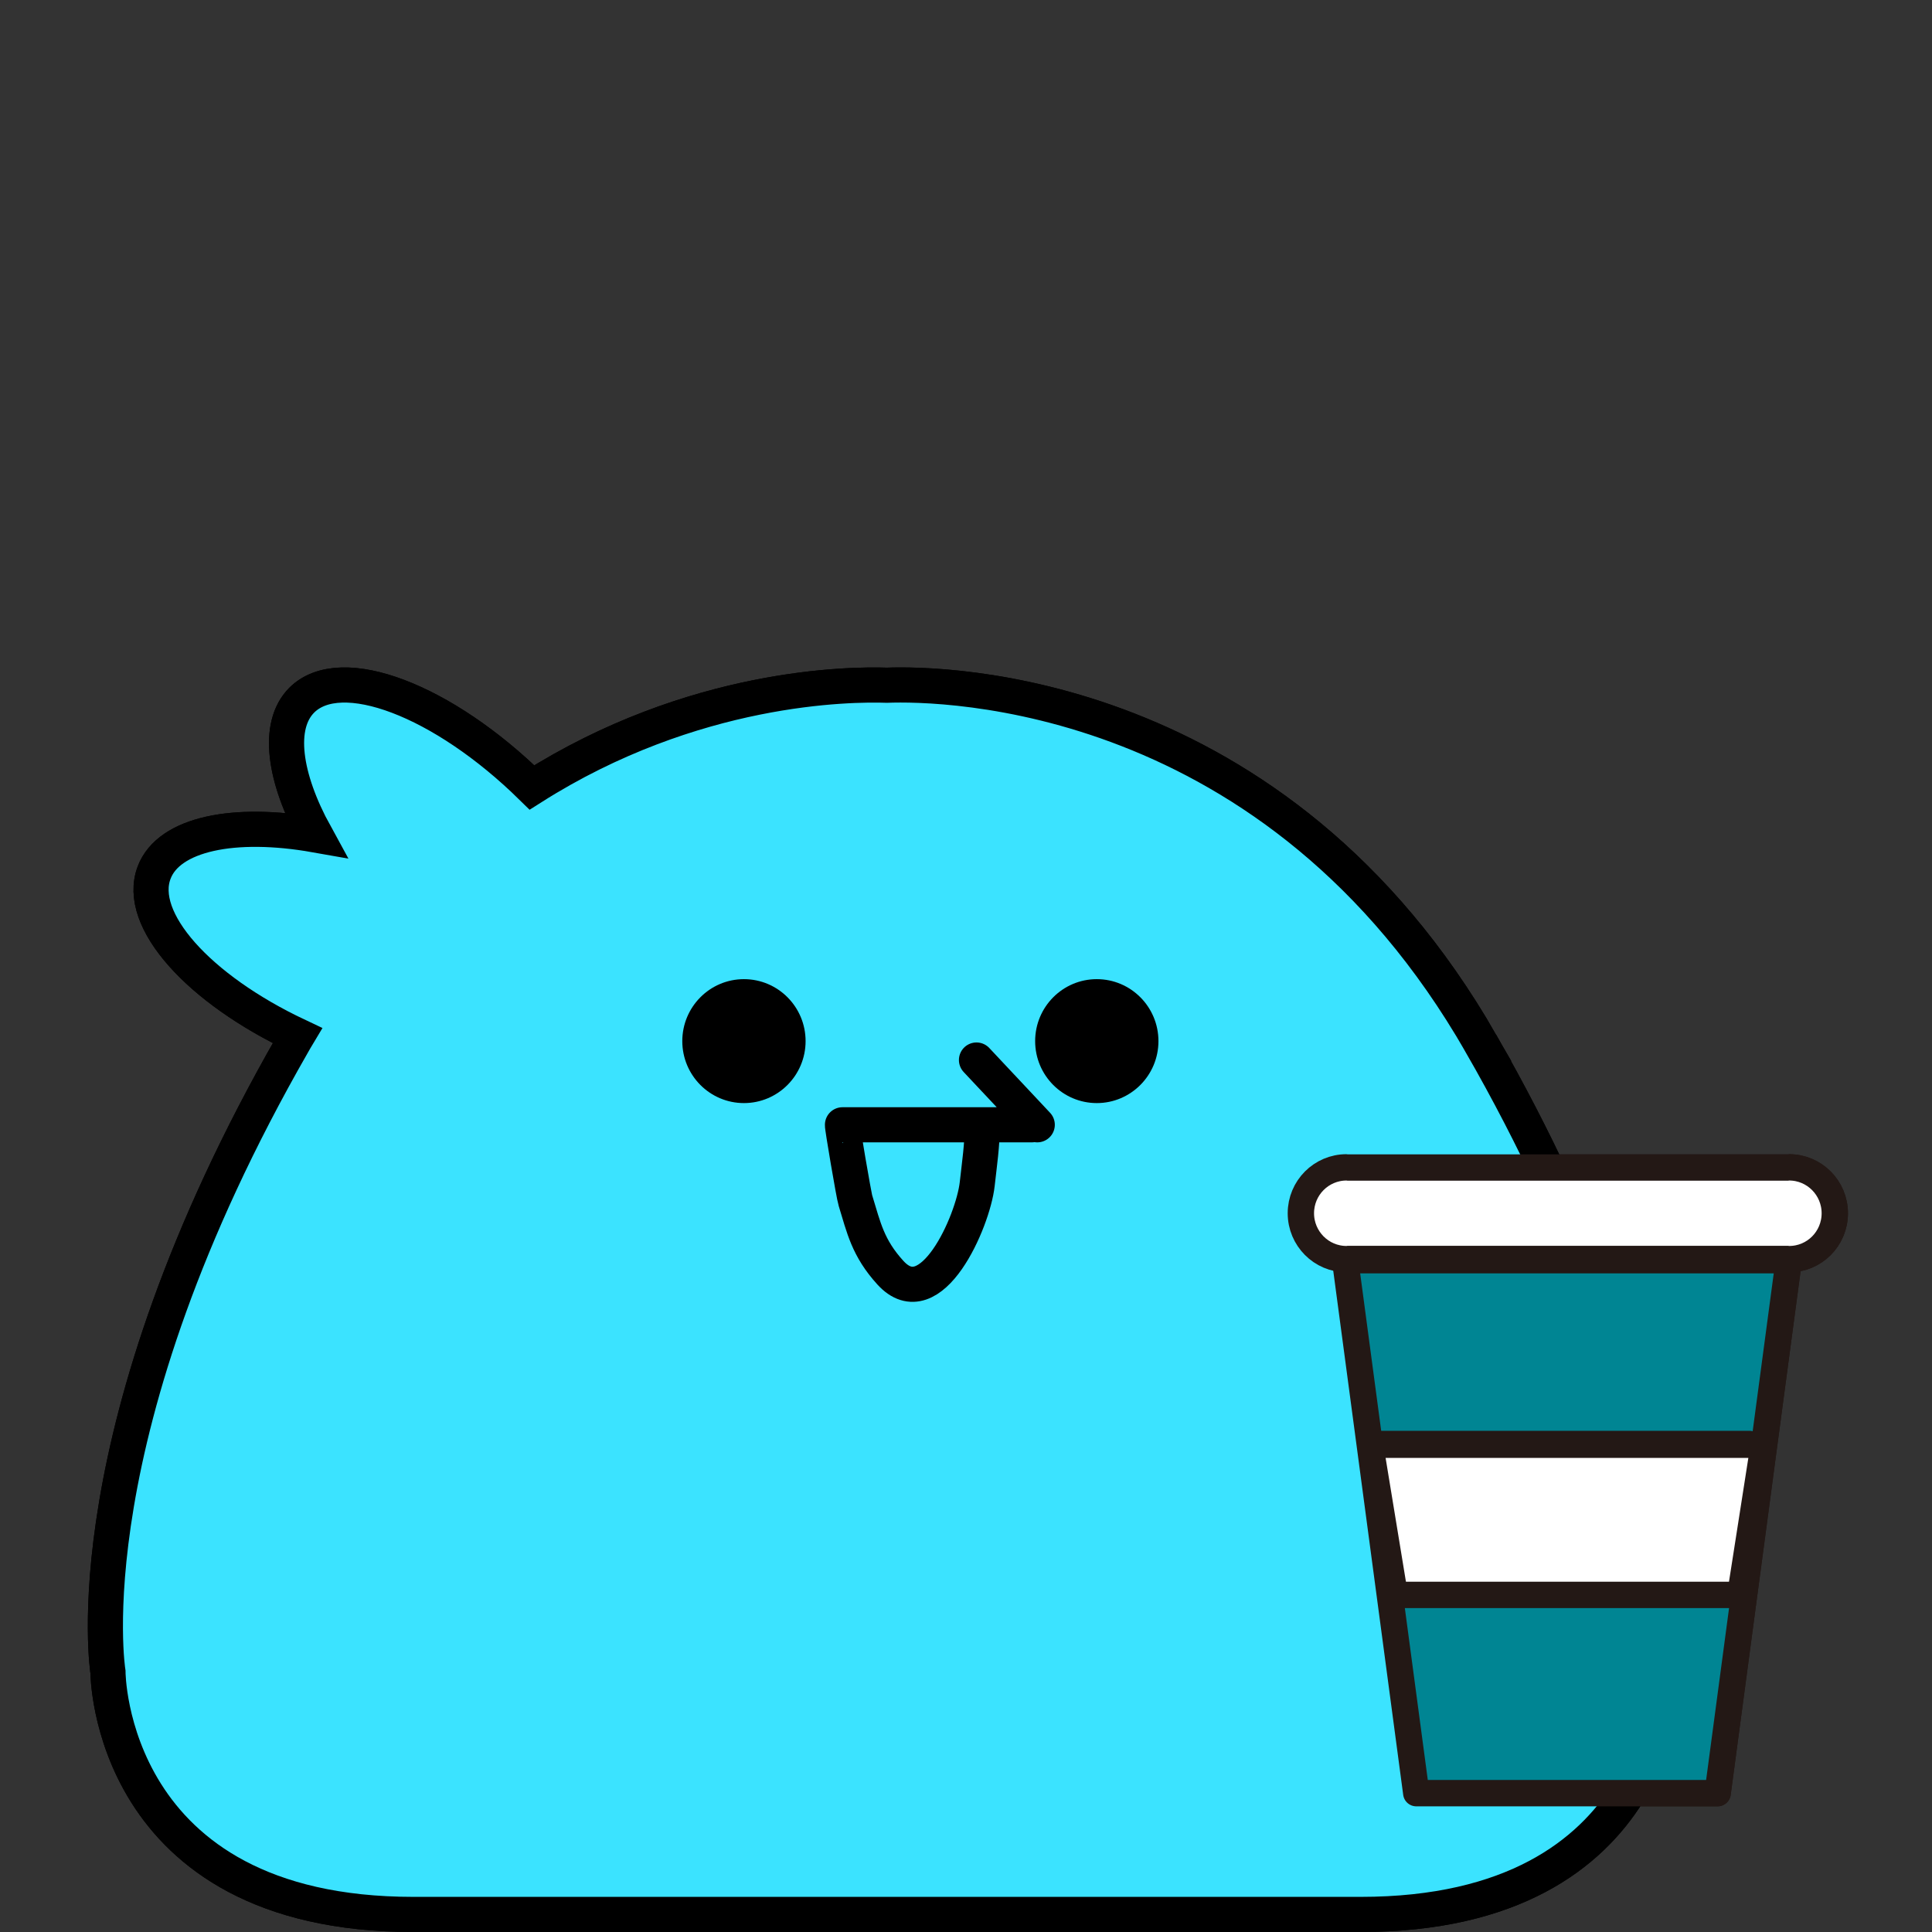 <svg xmlns="http://www.w3.org/2000/svg" width="110" height="110" fill="none" viewBox="0 0 110 110">
    <rect x="0" y="0" width="110" height="110" fill="#333333" stroke="none"/>
    <path fill="#3BE3FF" stroke="#000" stroke-miterlimit="10" stroke-width="2" d="M84.317 59.408c-11.64-20.304-30.65-20.515-33.82-20.394-2.09-.07-11.02-.01-20.21 5.82-5.06-4.976-10.88-7.197-13.11-4.966-1.43 1.438-1.02 4.393.78 7.67-4.61-.815-8.34-.071-9.18 2.14-1.03 2.694 2.54 6.634 8.16 9.287-.09.151-.18.292-.26.443C3.937 81.61 6.147 95.19 6.147 95.19s0 13.81 17.39 13.81h53.93c17.39 0 17.39-13.81 17.39-13.81s2.19-13.58-10.54-35.782z"/>
    <path fill="#000" d="M42.357 62.805c1.938 0 3.51-1.58 3.51-3.528 0-1.949-1.572-3.528-3.51-3.528-1.939 0-3.51 1.58-3.51 3.528s1.571 3.528 3.51 3.528zM62.447 62.805c1.938 0 3.51-1.58 3.51-3.528 0-1.949-1.572-3.528-3.51-3.528-1.939 0-3.51 1.58-3.51 3.528s1.571 3.528 3.51 3.528z"/>
    <path stroke="#000" stroke-linecap="round" stroke-linejoin="round" stroke-miterlimit="10" stroke-width="2" d="M58.747 64.041h-10.78c-.04 0 .65 4.05.74 4.322.47 1.528.7 2.684 1.99 4.101 2.31 2.533 4.7-2.915 4.94-5.035.13-1.177.29-2.212.29-3.388M59.057 64.041l-3.46-3.688"/>
    <path fill="#008593" stroke="#231815" stroke-linecap="round" stroke-linejoin="round" stroke-miterlimit="10" stroke-width="1.5" d="M76.586 71.75h25.26l-4.05 30.345h-17.16l-4.05-30.344z"/>
    <path fill="#fff" stroke="#231815" stroke-linecap="round" stroke-linejoin="round" stroke-miterlimit="10" stroke-width=".5" d="M78.596 82.756h21.24l-1.19 7.61h-18.8l-1.25-7.61z"/>
    <path stroke="#231815" stroke-linecap="round" stroke-linejoin="round" stroke-miterlimit="10" stroke-width="1.5" d="M78.556 82.214h21.05M79.316 90.807h19.87"/>
    <path fill="#fff" stroke="#231815" stroke-miterlimit="10" stroke-width="1.5" d="M101.866 66.464c-.02 0-.04.01-.06.01h-25.08c-.02 0-.04-.01-.06-.01-1.43 0-2.6 1.165-2.6 2.613 0 1.437 1.16 2.613 2.6 2.613.02 0 .04-.01.06-.01h25.08c.02 0 .04.01.06.01 1.44 0 2.6-1.166 2.6-2.613 0-1.437-1.16-2.613-2.6-2.613z"/>
    <path fill="#3BE3FF" stroke="#000" stroke-miterlimit="10" stroke-width="2" d="M84.317 59.408c-11.64-20.304-30.65-20.515-33.82-20.394-2.09-.07-11.02-.01-20.21 5.82-5.06-4.976-10.88-7.197-13.11-4.966-1.43 1.438-1.02 4.393.78 7.67-4.61-.815-8.34-.071-9.18 2.14-1.03 2.694 2.54 6.634 8.16 9.287-.09.151-.18.292-.26.443C3.937 81.61 6.147 95.19 6.147 95.19s0 13.81 17.39 13.81h53.93c17.39 0 17.39-13.81 17.39-13.81s2.19-13.58-10.54-35.782z"/>
    <path fill="#000" d="M42.357 62.805c1.938 0 3.51-1.58 3.51-3.528 0-1.949-1.572-3.528-3.51-3.528-1.939 0-3.51 1.58-3.51 3.528s1.571 3.528 3.51 3.528zM62.447 62.805c1.938 0 3.51-1.58 3.51-3.528 0-1.949-1.572-3.528-3.51-3.528-1.939 0-3.51 1.58-3.51 3.528s1.571 3.528 3.51 3.528z"/>
    <path stroke="#000" stroke-linecap="round" stroke-linejoin="round" stroke-miterlimit="10" stroke-width="2" d="M58.747 64.041h-10.78c-.04 0 .65 4.05.74 4.322.47 1.528.7 2.684 1.99 4.101 2.31 2.533 4.7-2.915 4.94-5.035.13-1.177.29-2.212.29-3.388M59.057 64.041l-3.46-3.688"/>
    <path fill="#008593" stroke="#231815" stroke-linecap="round" stroke-linejoin="round" stroke-miterlimit="10" stroke-width="1.5" d="M76.586 71.75h25.26l-4.05 30.345h-17.16l-4.05-30.344z"/>
    <path fill="#fff" stroke="#231815" stroke-linecap="round" stroke-linejoin="round" stroke-miterlimit="10" stroke-width=".5" d="M78.596 82.756h21.24l-1.19 7.61h-18.8l-1.25-7.61z"/>
    <path stroke="#231815" stroke-linecap="round" stroke-linejoin="round" stroke-miterlimit="10" stroke-width="1.5" d="M78.556 82.214h21.05M79.316 90.807h19.87"/>
    <path fill="#fff" stroke="#231815" stroke-miterlimit="10" stroke-width="1.5" d="M101.866 66.464c-.02 0-.04.01-.06.01h-25.08c-.02 0-.04-.01-.06-.01-1.43 0-2.6 1.165-2.6 2.613 0 1.437 1.16 2.613 2.6 2.613.02 0 .04-.01.06-.01h25.08c.02 0 .04.01.06.01 1.44 0 2.6-1.166 2.6-2.613 0-1.437-1.16-2.613-2.6-2.613z"/>
</svg>
